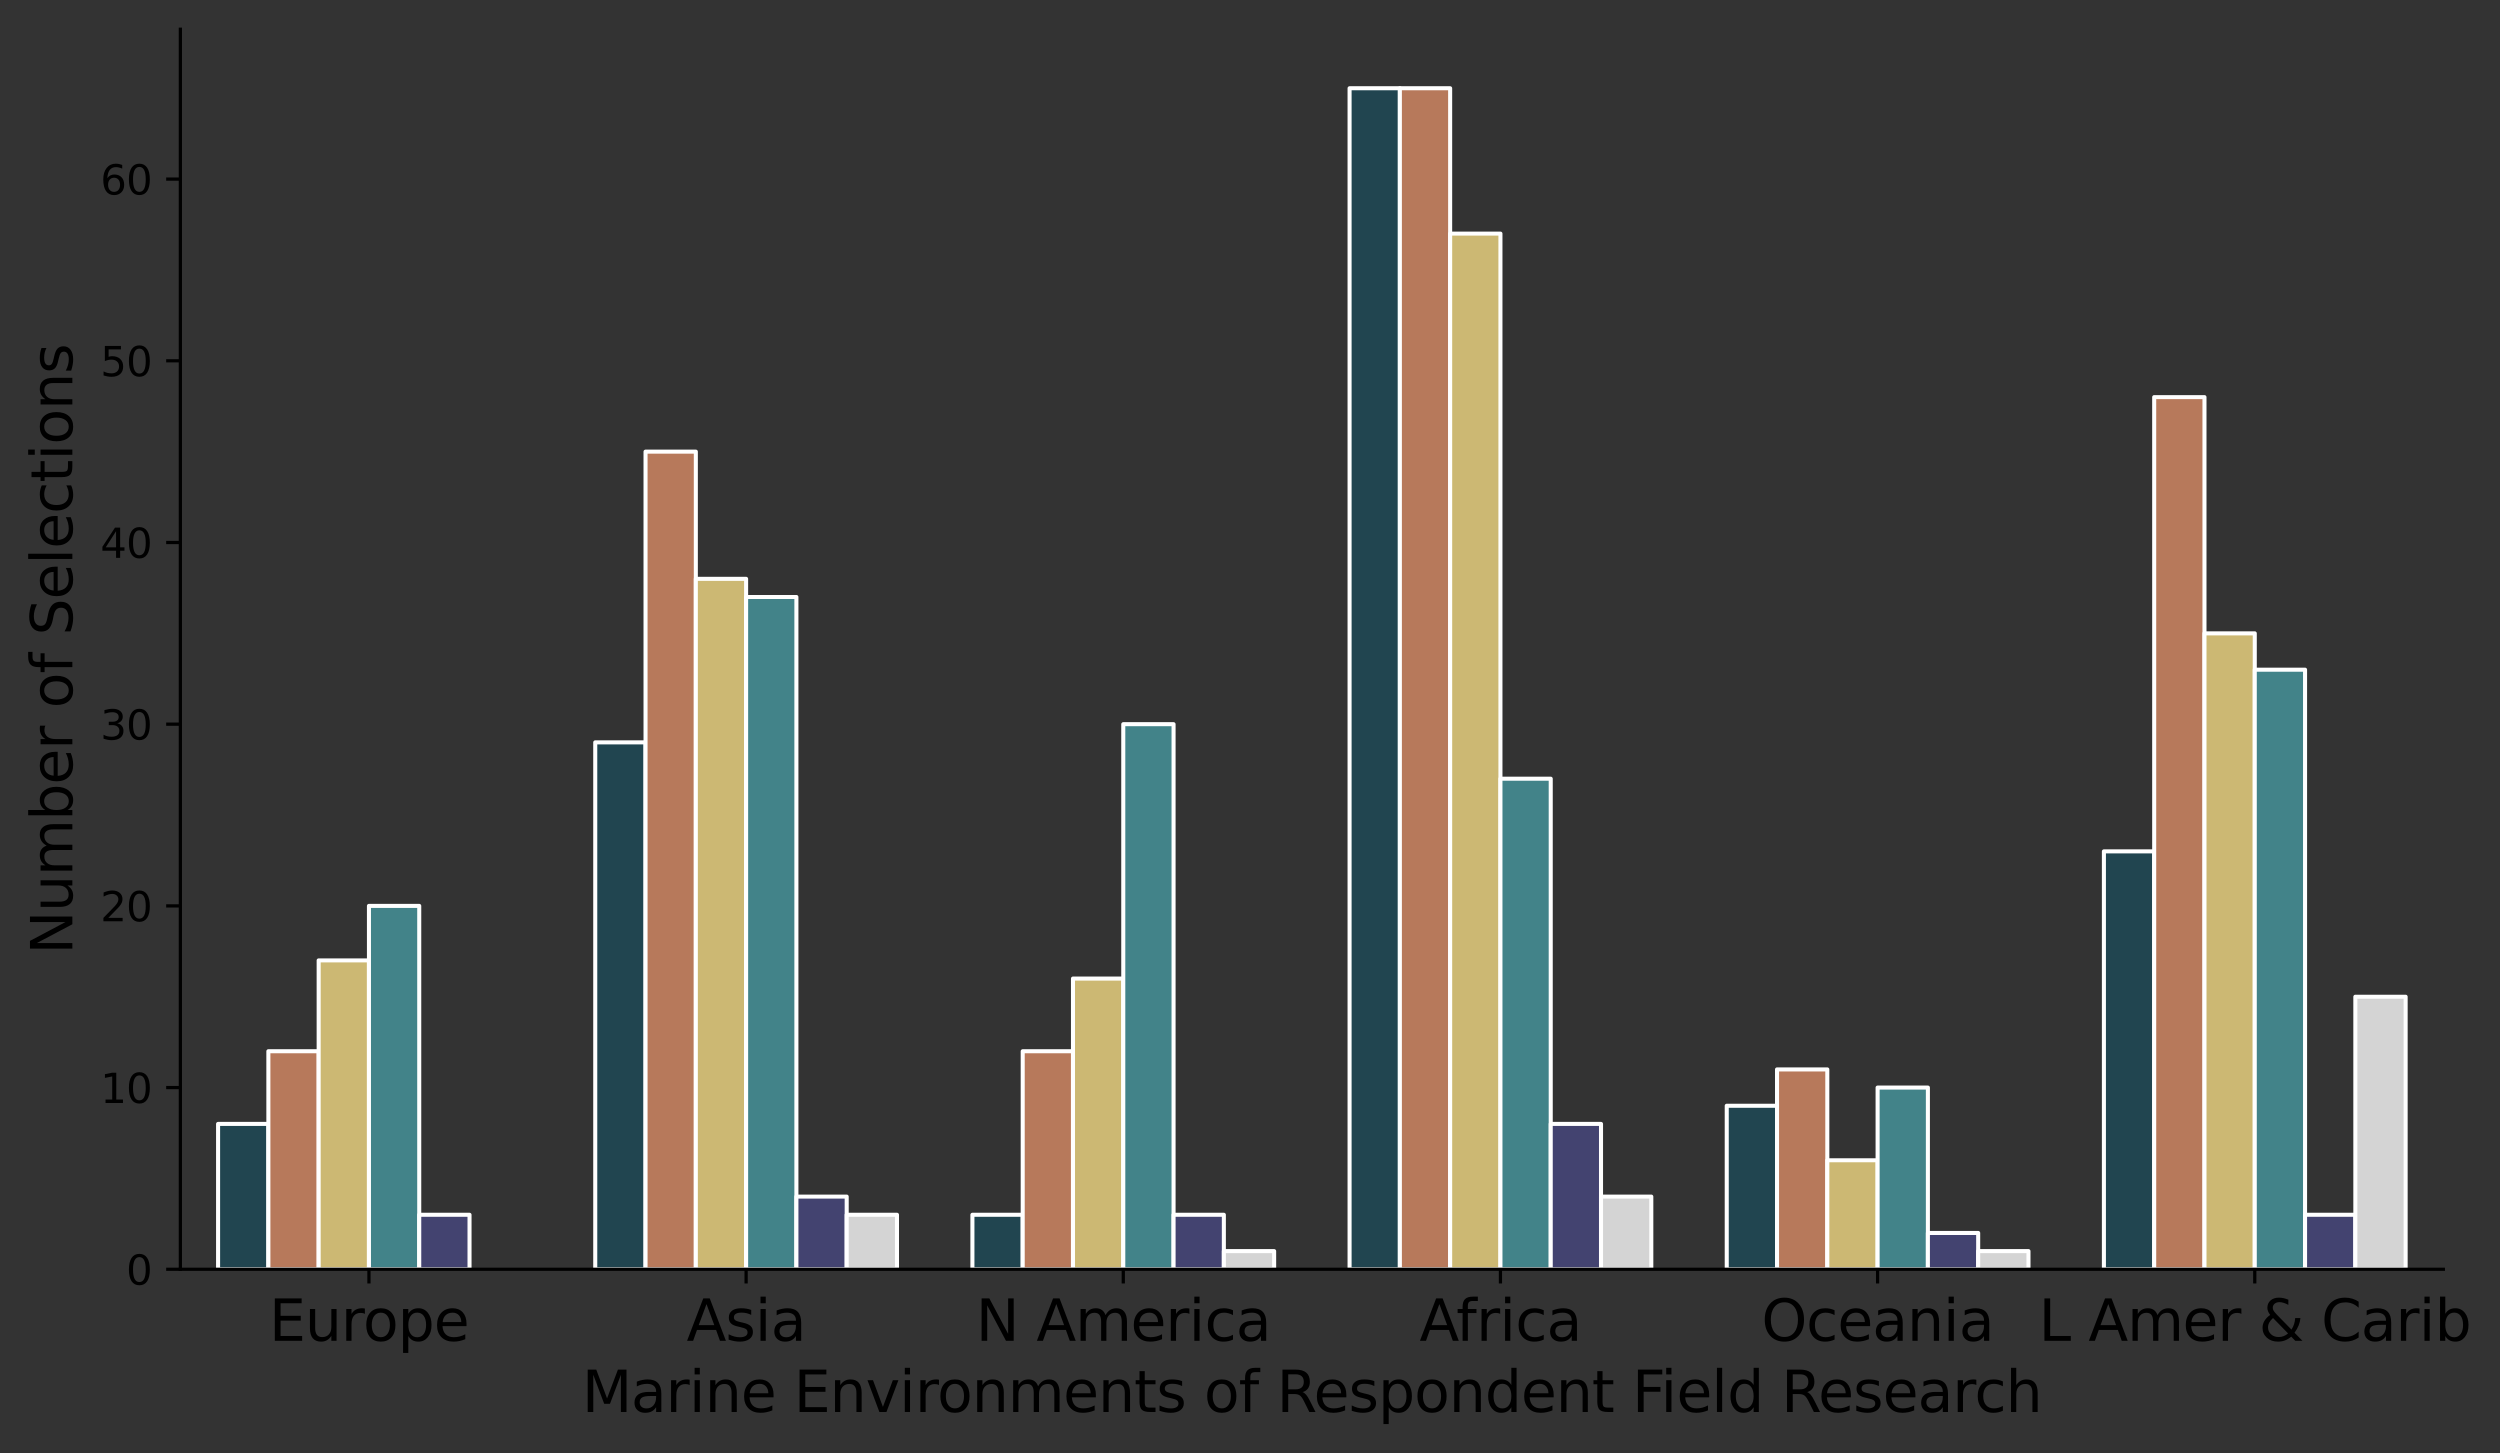 <?xml version="1.0" encoding="utf-8" standalone="no"?>
<!DOCTYPE svg PUBLIC "-//W3C//DTD SVG 1.1//EN"
  "http://www.w3.org/Graphics/SVG/1.1/DTD/svg11.dtd">
<svg xmlns:xlink="http://www.w3.org/1999/xlink" width="616.443pt" height="358.274pt" viewBox="0 0 616.443 358.274" xmlns="http://www.w3.org/2000/svg" version="1.1">
 <rect x="0" y="0" width="616.443" height="358.274" fill="#333333" stroke="none"/>
 <defs>
  <style type="text/css">*{stroke-linejoin: round; stroke-linecap: butt}</style>
 </defs>
 <g id="figure_1">
  <g id="patch_1">
   <path d="M 0 358.274 
L 616.443 358.274 
L 616.443 0 
L 0 0 
L 0 358.274 
z
" style="fill: none"/>
  </g>
  <g id="axes_1">
   <g id="patch_2">
    <path d="M 44.474 312.975 
L 602.474 312.975 
L 602.474 7.2 
L 44.474 7.2 
L 44.474 312.975 
z
" style="fill: none"/>
   </g>
   <g id="patch_3">
    <path d="M 53.774 312.975 
L 66.174 312.975 
L 66.174 277.133 
L 53.774 277.133 
z
" clip-path="url(#p99d6de6276)" style="fill: #214550; stroke: #ffffff; stroke-linejoin: miter"/>
   </g>
   <g id="patch_4">
    <path d="M 146.774 312.975 
L 159.174 312.975 
L 159.174 183.049 
L 146.774 183.049 
z
" clip-path="url(#p99d6de6276)" style="fill: #214550; stroke: #ffffff; stroke-linejoin: miter"/>
   </g>
   <g id="patch_5">
    <path d="M 239.774 312.975 
L 252.174 312.975 
L 252.174 299.534 
L 239.774 299.534 
z
" clip-path="url(#p99d6de6276)" style="fill: #214550; stroke: #ffffff; stroke-linejoin: miter"/>
   </g>
   <g id="patch_6">
    <path d="M 332.774 312.975 
L 345.174 312.975 
L 345.174 21.761 
L 332.774 21.761 
z
" clip-path="url(#p99d6de6276)" style="fill: #214550; stroke: #ffffff; stroke-linejoin: miter"/>
   </g>
   <g id="patch_7">
    <path d="M 425.774 312.975 
L 438.174 312.975 
L 438.174 272.653 
L 425.774 272.653 
z
" clip-path="url(#p99d6de6276)" style="fill: #214550; stroke: #ffffff; stroke-linejoin: miter"/>
   </g>
   <g id="patch_8">
    <path d="M 518.774 312.975 
L 531.174 312.975 
L 531.174 209.93 
L 518.774 209.93 
z
" clip-path="url(#p99d6de6276)" style="fill: #214550; stroke: #ffffff; stroke-linejoin: miter"/>
   </g>
   <g id="patch_9">
    <path d="M 66.174 312.975 
L 78.574 312.975 
L 78.574 259.212 
L 66.174 259.212 
z
" clip-path="url(#p99d6de6276)" style="fill: #b7795b; stroke: #ffffff; stroke-linejoin: miter"/>
   </g>
   <g id="patch_10">
    <path d="M 159.174 312.975 
L 171.574 312.975 
L 171.574 111.365 
L 159.174 111.365 
z
" clip-path="url(#p99d6de6276)" style="fill: #b7795b; stroke: #ffffff; stroke-linejoin: miter"/>
   </g>
   <g id="patch_11">
    <path d="M 252.174 312.975 
L 264.574 312.975 
L 264.574 259.212 
L 252.174 259.212 
z
" clip-path="url(#p99d6de6276)" style="fill: #b7795b; stroke: #ffffff; stroke-linejoin: miter"/>
   </g>
   <g id="patch_12">
    <path d="M 345.174 312.975 
L 357.574 312.975 
L 357.574 21.761 
L 345.174 21.761 
z
" clip-path="url(#p99d6de6276)" style="fill: #b7795b; stroke: #ffffff; stroke-linejoin: miter"/>
   </g>
   <g id="patch_13">
    <path d="M 438.174 312.975 
L 450.574 312.975 
L 450.574 263.693 
L 438.174 263.693 
z
" clip-path="url(#p99d6de6276)" style="fill: #b7795b; stroke: #ffffff; stroke-linejoin: miter"/>
   </g>
   <g id="patch_14">
    <path d="M 531.174 312.975 
L 543.574 312.975 
L 543.574 97.924 
L 531.174 97.924 
z
" clip-path="url(#p99d6de6276)" style="fill: #b7795b; stroke: #ffffff; stroke-linejoin: miter"/>
   </g>
   <g id="patch_15">
    <path d="M 78.574 312.975 
L 90.974 312.975 
L 90.974 236.811 
L 78.574 236.811 
z
" clip-path="url(#p99d6de6276)" style="fill: #ccb873; stroke: #ffffff; stroke-linejoin: miter"/>
   </g>
   <g id="patch_16">
    <path d="M 171.574 312.975 
L 183.974 312.975 
L 183.974 142.727 
L 171.574 142.727 
z
" clip-path="url(#p99d6de6276)" style="fill: #ccb873; stroke: #ffffff; stroke-linejoin: miter"/>
   </g>
   <g id="patch_17">
    <path d="M 264.574 312.975 
L 276.974 312.975 
L 276.974 241.291 
L 264.574 241.291 
z
" clip-path="url(#p99d6de6276)" style="fill: #ccb873; stroke: #ffffff; stroke-linejoin: miter"/>
   </g>
   <g id="patch_18">
    <path d="M 357.574 312.975 
L 369.974 312.975 
L 369.974 57.602 
L 357.574 57.602 
z
" clip-path="url(#p99d6de6276)" style="fill: #ccb873; stroke: #ffffff; stroke-linejoin: miter"/>
   </g>
   <g id="patch_19">
    <path d="M 450.574 312.975 
L 462.974 312.975 
L 462.974 286.094 
L 450.574 286.094 
z
" clip-path="url(#p99d6de6276)" style="fill: #ccb873; stroke: #ffffff; stroke-linejoin: miter"/>
   </g>
   <g id="patch_20">
    <path d="M 543.574 312.975 
L 555.974 312.975 
L 555.974 156.167 
L 543.574 156.167 
z
" clip-path="url(#p99d6de6276)" style="fill: #ccb873; stroke: #ffffff; stroke-linejoin: miter"/>
   </g>
   <g id="patch_21">
    <path d="M 90.974 312.975 
L 103.374 312.975 
L 103.374 223.371 
L 90.974 223.371 
z
" clip-path="url(#p99d6de6276)" style="fill: #428389; stroke: #ffffff; stroke-linejoin: miter"/>
   </g>
   <g id="patch_22">
    <path d="M 183.974 312.975 
L 196.374 312.975 
L 196.374 147.207 
L 183.974 147.207 
z
" clip-path="url(#p99d6de6276)" style="fill: #428389; stroke: #ffffff; stroke-linejoin: miter"/>
   </g>
   <g id="patch_23">
    <path d="M 276.974 312.975 
L 289.374 312.975 
L 289.374 178.568 
L 276.974 178.568 
z
" clip-path="url(#p99d6de6276)" style="fill: #428389; stroke: #ffffff; stroke-linejoin: miter"/>
   </g>
   <g id="patch_24">
    <path d="M 369.974 312.975 
L 382.374 312.975 
L 382.374 192.009 
L 369.974 192.009 
z
" clip-path="url(#p99d6de6276)" style="fill: #428389; stroke: #ffffff; stroke-linejoin: miter"/>
   </g>
   <g id="patch_25">
    <path d="M 462.974 312.975 
L 475.374 312.975 
L 475.374 268.173 
L 462.974 268.173 
z
" clip-path="url(#p99d6de6276)" style="fill: #428389; stroke: #ffffff; stroke-linejoin: miter"/>
   </g>
   <g id="patch_26">
    <path d="M 555.974 312.975 
L 568.374 312.975 
L 568.374 165.128 
L 555.974 165.128 
z
" clip-path="url(#p99d6de6276)" style="fill: #428389; stroke: #ffffff; stroke-linejoin: miter"/>
   </g>
   <g id="patch_27">
    <path d="M 103.374 312.975 
L 115.774 312.975 
L 115.774 299.534 
L 103.374 299.534 
z
" clip-path="url(#p99d6de6276)" style="fill: #434370; stroke: #ffffff; stroke-linejoin: miter"/>
   </g>
   <g id="patch_28">
    <path d="M 196.374 312.975 
L 208.774 312.975 
L 208.774 295.054 
L 196.374 295.054 
z
" clip-path="url(#p99d6de6276)" style="fill: #434370; stroke: #ffffff; stroke-linejoin: miter"/>
   </g>
   <g id="patch_29">
    <path d="M 289.374 312.975 
L 301.774 312.975 
L 301.774 299.534 
L 289.374 299.534 
z
" clip-path="url(#p99d6de6276)" style="fill: #434370; stroke: #ffffff; stroke-linejoin: miter"/>
   </g>
   <g id="patch_30">
    <path d="M 382.374 312.975 
L 394.774 312.975 
L 394.774 277.133 
L 382.374 277.133 
z
" clip-path="url(#p99d6de6276)" style="fill: #434370; stroke: #ffffff; stroke-linejoin: miter"/>
   </g>
   <g id="patch_31">
    <path d="M 475.374 312.975 
L 487.774 312.975 
L 487.774 304.015 
L 475.374 304.015 
z
" clip-path="url(#p99d6de6276)" style="fill: #434370; stroke: #ffffff; stroke-linejoin: miter"/>
   </g>
   <g id="patch_32">
    <path d="M 568.374 312.975 
L 580.774 312.975 
L 580.774 299.534 
L 568.374 299.534 
z
" clip-path="url(#p99d6de6276)" style="fill: #434370; stroke: #ffffff; stroke-linejoin: miter"/>
   </g>
   <g id="patch_33">
    <path d="M 0 0 
z
" clip-path="url(#p99d6de6276)" style="fill: #d4d4d4; stroke: #ffffff; stroke-linejoin: miter"/>
   </g>
   <g id="patch_34">
    <path d="M 208.774 312.975 
L 221.174 312.975 
L 221.174 299.534 
L 208.774 299.534 
z
" clip-path="url(#p99d6de6276)" style="fill: #d4d4d4; stroke: #ffffff; stroke-linejoin: miter"/>
   </g>
   <g id="patch_35">
    <path d="M 301.774 312.975 
L 314.174 312.975 
L 314.174 308.495 
L 301.774 308.495 
z
" clip-path="url(#p99d6de6276)" style="fill: #d4d4d4; stroke: #ffffff; stroke-linejoin: miter"/>
   </g>
   <g id="patch_36">
    <path d="M 394.774 312.975 
L 407.174 312.975 
L 407.174 295.054 
L 394.774 295.054 
z
" clip-path="url(#p99d6de6276)" style="fill: #d4d4d4; stroke: #ffffff; stroke-linejoin: miter"/>
   </g>
   <g id="patch_37">
    <path d="M 487.774 312.975 
L 500.174 312.975 
L 500.174 308.495 
L 487.774 308.495 
z
" clip-path="url(#p99d6de6276)" style="fill: #d4d4d4; stroke: #ffffff; stroke-linejoin: miter"/>
   </g>
   <g id="patch_38">
    <path d="M 580.774 312.975 
L 593.174 312.975 
L 593.174 245.772 
L 580.774 245.772 
z
" clip-path="url(#p99d6de6276)" style="fill: #d4d4d4; stroke: #ffffff; stroke-linejoin: miter"/>
   </g>
   <g id="matplotlib.axis_1">
    <g id="xtick_1">
     <g id="line2d_1">
      <defs>
       <path id="mc566f73e5f" d="M 0 0 
L 0 3.5 
" style="stroke: #000000; stroke-width: 0.8"/>
      </defs>
      <g>
       <use xlink:href="#mc566f73e5f" x="90.974" y="312.975" style="stroke: #000000; stroke-width: 0.8"/>
      </g>
     </g>
     <g id="text_1">
      <!-- Europe -->
      <g transform="translate(66.361 330.613)scale(0.14 -0.14)">
       <defs>
        <path id="DejaVuSans-45" d="M 628 4666 
L 3578 4666 
L 3578 4134 
L 1259 4134 
L 1259 2753 
L 3481 2753 
L 3481 2222 
L 1259 2222 
L 1259 531 
L 3634 531 
L 3634 0 
L 628 0 
L 628 4666 
z
" transform="scale(0.016)"/>
        <path id="DejaVuSans-75" d="M 544 1381 
L 544 3500 
L 1119 3500 
L 1119 1403 
Q 1119 906 1312 657 
Q 1506 409 1894 409 
Q 2359 409 2629 706 
Q 2900 1003 2900 1516 
L 2900 3500 
L 3475 3500 
L 3475 0 
L 2900 0 
L 2900 538 
Q 2691 219 2414 64 
Q 2138 -91 1772 -91 
Q 1169 -91 856 284 
Q 544 659 544 1381 
z
M 1991 3584 
L 1991 3584 
z
" transform="scale(0.016)"/>
        <path id="DejaVuSans-72" d="M 2631 2963 
Q 2534 3019 2420 3045 
Q 2306 3072 2169 3072 
Q 1681 3072 1420 2755 
Q 1159 2438 1159 1844 
L 1159 0 
L 581 0 
L 581 3500 
L 1159 3500 
L 1159 2956 
Q 1341 3275 1631 3429 
Q 1922 3584 2338 3584 
Q 2397 3584 2469 3576 
Q 2541 3569 2628 3553 
L 2631 2963 
z
" transform="scale(0.016)"/>
        <path id="DejaVuSans-6f" d="M 1959 3097 
Q 1497 3097 1228 2736 
Q 959 2375 959 1747 
Q 959 1119 1226 758 
Q 1494 397 1959 397 
Q 2419 397 2687 759 
Q 2956 1122 2956 1747 
Q 2956 2369 2687 2733 
Q 2419 3097 1959 3097 
z
M 1959 3584 
Q 2709 3584 3137 3096 
Q 3566 2609 3566 1747 
Q 3566 888 3137 398 
Q 2709 -91 1959 -91 
Q 1206 -91 779 398 
Q 353 888 353 1747 
Q 353 2609 779 3096 
Q 1206 3584 1959 3584 
z
" transform="scale(0.016)"/>
        <path id="DejaVuSans-70" d="M 1159 525 
L 1159 -1331 
L 581 -1331 
L 581 3500 
L 1159 3500 
L 1159 2969 
Q 1341 3281 1617 3432 
Q 1894 3584 2278 3584 
Q 2916 3584 3314 3078 
Q 3713 2572 3713 1747 
Q 3713 922 3314 415 
Q 2916 -91 2278 -91 
Q 1894 -91 1617 61 
Q 1341 213 1159 525 
z
M 3116 1747 
Q 3116 2381 2855 2742 
Q 2594 3103 2138 3103 
Q 1681 3103 1420 2742 
Q 1159 2381 1159 1747 
Q 1159 1113 1420 752 
Q 1681 391 2138 391 
Q 2594 391 2855 752 
Q 3116 1113 3116 1747 
z
" transform="scale(0.016)"/>
        <path id="DejaVuSans-65" d="M 3597 1894 
L 3597 1613 
L 953 1613 
Q 991 1019 1311 708 
Q 1631 397 2203 397 
Q 2534 397 2845 478 
Q 3156 559 3463 722 
L 3463 178 
Q 3153 47 2828 -22 
Q 2503 -91 2169 -91 
Q 1331 -91 842 396 
Q 353 884 353 1716 
Q 353 2575 817 3079 
Q 1281 3584 2069 3584 
Q 2775 3584 3186 3129 
Q 3597 2675 3597 1894 
z
M 3022 2063 
Q 3016 2534 2758 2815 
Q 2500 3097 2075 3097 
Q 1594 3097 1305 2825 
Q 1016 2553 972 2059 
L 3022 2063 
z
" transform="scale(0.016)"/>
       </defs>
       <use xlink:href="#DejaVuSans-45"/>
       <use xlink:href="#DejaVuSans-75" x="63.184"/>
       <use xlink:href="#DejaVuSans-72" x="126.562"/>
       <use xlink:href="#DejaVuSans-6f" x="165.426"/>
       <use xlink:href="#DejaVuSans-70" x="226.607"/>
       <use xlink:href="#DejaVuSans-65" x="290.084"/>
      </g>
     </g>
    </g>
    <g id="xtick_2">
     <g id="line2d_2">
      <g>
       <use xlink:href="#mc566f73e5f" x="183.974" y="312.975" style="stroke: #000000; stroke-width: 0.8"/>
      </g>
     </g>
     <g id="text_2">
      <!-- Asia -->
      <g transform="translate(169.305 330.613)scale(0.14 -0.14)">
       <defs>
        <path id="DejaVuSans-41" d="M 2188 4044 
L 1331 1722 
L 3047 1722 
L 2188 4044 
z
M 1831 4666 
L 2547 4666 
L 4325 0 
L 3669 0 
L 3244 1197 
L 1141 1197 
L 716 0 
L 50 0 
L 1831 4666 
z
" transform="scale(0.016)"/>
        <path id="DejaVuSans-73" d="M 2834 3397 
L 2834 2853 
Q 2591 2978 2328 3040 
Q 2066 3103 1784 3103 
Q 1356 3103 1142 2972 
Q 928 2841 928 2578 
Q 928 2378 1081 2264 
Q 1234 2150 1697 2047 
L 1894 2003 
Q 2506 1872 2764 1633 
Q 3022 1394 3022 966 
Q 3022 478 2636 193 
Q 2250 -91 1575 -91 
Q 1294 -91 989 -36 
Q 684 19 347 128 
L 347 722 
Q 666 556 975 473 
Q 1284 391 1588 391 
Q 1994 391 2212 530 
Q 2431 669 2431 922 
Q 2431 1156 2273 1281 
Q 2116 1406 1581 1522 
L 1381 1569 
Q 847 1681 609 1914 
Q 372 2147 372 2553 
Q 372 3047 722 3315 
Q 1072 3584 1716 3584 
Q 2034 3584 2315 3537 
Q 2597 3491 2834 3397 
z
" transform="scale(0.016)"/>
        <path id="DejaVuSans-69" d="M 603 3500 
L 1178 3500 
L 1178 0 
L 603 0 
L 603 3500 
z
M 603 4863 
L 1178 4863 
L 1178 4134 
L 603 4134 
L 603 4863 
z
" transform="scale(0.016)"/>
        <path id="DejaVuSans-61" d="M 2194 1759 
Q 1497 1759 1228 1600 
Q 959 1441 959 1056 
Q 959 750 1161 570 
Q 1363 391 1709 391 
Q 2188 391 2477 730 
Q 2766 1069 2766 1631 
L 2766 1759 
L 2194 1759 
z
M 3341 1997 
L 3341 0 
L 2766 0 
L 2766 531 
Q 2569 213 2275 61 
Q 1981 -91 1556 -91 
Q 1019 -91 701 211 
Q 384 513 384 1019 
Q 384 1609 779 1909 
Q 1175 2209 1959 2209 
L 2766 2209 
L 2766 2266 
Q 2766 2663 2505 2880 
Q 2244 3097 1772 3097 
Q 1472 3097 1187 3025 
Q 903 2953 641 2809 
L 641 3341 
Q 956 3463 1253 3523 
Q 1550 3584 1831 3584 
Q 2591 3584 2966 3190 
Q 3341 2797 3341 1997 
z
" transform="scale(0.016)"/>
       </defs>
       <use xlink:href="#DejaVuSans-41"/>
       <use xlink:href="#DejaVuSans-73" x="68.408"/>
       <use xlink:href="#DejaVuSans-69" x="120.508"/>
       <use xlink:href="#DejaVuSans-61" x="148.291"/>
      </g>
     </g>
    </g>
    <g id="xtick_3">
     <g id="line2d_3">
      <g>
       <use xlink:href="#mc566f73e5f" x="276.974" y="312.975" style="stroke: #000000; stroke-width: 0.8"/>
      </g>
     </g>
     <g id="text_3">
      <!-- N America -->
      <g transform="translate(240.638 330.613)scale(0.14 -0.14)">
       <defs>
        <path id="DejaVuSans-4e" d="M 628 4666 
L 1478 4666 
L 3547 763 
L 3547 4666 
L 4159 4666 
L 4159 0 
L 3309 0 
L 1241 3903 
L 1241 0 
L 628 0 
L 628 4666 
z
" transform="scale(0.016)"/>
        <path id="DejaVuSans-20" transform="scale(0.016)"/>
        <path id="DejaVuSans-6d" d="M 3328 2828 
Q 3544 3216 3844 3400 
Q 4144 3584 4550 3584 
Q 5097 3584 5394 3201 
Q 5691 2819 5691 2113 
L 5691 0 
L 5113 0 
L 5113 2094 
Q 5113 2597 4934 2840 
Q 4756 3084 4391 3084 
Q 3944 3084 3684 2787 
Q 3425 2491 3425 1978 
L 3425 0 
L 2847 0 
L 2847 2094 
Q 2847 2600 2669 2842 
Q 2491 3084 2119 3084 
Q 1678 3084 1418 2786 
Q 1159 2488 1159 1978 
L 1159 0 
L 581 0 
L 581 3500 
L 1159 3500 
L 1159 2956 
Q 1356 3278 1631 3431 
Q 1906 3584 2284 3584 
Q 2666 3584 2933 3390 
Q 3200 3197 3328 2828 
z
" transform="scale(0.016)"/>
        <path id="DejaVuSans-63" d="M 3122 3366 
L 3122 2828 
Q 2878 2963 2633 3030 
Q 2388 3097 2138 3097 
Q 1578 3097 1268 2742 
Q 959 2388 959 1747 
Q 959 1106 1268 751 
Q 1578 397 2138 397 
Q 2388 397 2633 464 
Q 2878 531 3122 666 
L 3122 134 
Q 2881 22 2623 -34 
Q 2366 -91 2075 -91 
Q 1284 -91 818 406 
Q 353 903 353 1747 
Q 353 2603 823 3093 
Q 1294 3584 2113 3584 
Q 2378 3584 2631 3529 
Q 2884 3475 3122 3366 
z
" transform="scale(0.016)"/>
       </defs>
       <use xlink:href="#DejaVuSans-4e"/>
       <use xlink:href="#DejaVuSans-20" x="74.805"/>
       <use xlink:href="#DejaVuSans-41" x="106.592"/>
       <use xlink:href="#DejaVuSans-6d" x="175"/>
       <use xlink:href="#DejaVuSans-65" x="272.412"/>
       <use xlink:href="#DejaVuSans-72" x="333.936"/>
       <use xlink:href="#DejaVuSans-69" x="375.049"/>
       <use xlink:href="#DejaVuSans-63" x="402.832"/>
       <use xlink:href="#DejaVuSans-61" x="457.812"/>
      </g>
     </g>
    </g>
    <g id="xtick_4">
     <g id="line2d_4">
      <g>
       <use xlink:href="#mc566f73e5f" x="369.974" y="312.975" style="stroke: #000000; stroke-width: 0.8"/>
      </g>
     </g>
     <g id="text_4">
      <!-- Africa -->
      <g transform="translate(350.015 330.613)scale(0.14 -0.14)">
       <defs>
        <path id="DejaVuSans-66" d="M 2375 4863 
L 2375 4384 
L 1825 4384 
Q 1516 4384 1395 4259 
Q 1275 4134 1275 3809 
L 1275 3500 
L 2222 3500 
L 2222 3053 
L 1275 3053 
L 1275 0 
L 697 0 
L 697 3053 
L 147 3053 
L 147 3500 
L 697 3500 
L 697 3744 
Q 697 4328 969 4595 
Q 1241 4863 1831 4863 
L 2375 4863 
z
" transform="scale(0.016)"/>
       </defs>
       <use xlink:href="#DejaVuSans-41"/>
       <use xlink:href="#DejaVuSans-66" x="64.783"/>
       <use xlink:href="#DejaVuSans-72" x="99.988"/>
       <use xlink:href="#DejaVuSans-69" x="141.102"/>
       <use xlink:href="#DejaVuSans-63" x="168.885"/>
       <use xlink:href="#DejaVuSans-61" x="223.865"/>
      </g>
     </g>
    </g>
    <g id="xtick_5">
     <g id="line2d_5">
      <g>
       <use xlink:href="#mc566f73e5f" x="462.974" y="312.975" style="stroke: #000000; stroke-width: 0.8"/>
      </g>
     </g>
     <g id="text_5">
      <!-- Oceania -->
      <g transform="translate(434.348 330.613)scale(0.14 -0.14)">
       <defs>
        <path id="DejaVuSans-4f" d="M 2522 4238 
Q 1834 4238 1429 3725 
Q 1025 3213 1025 2328 
Q 1025 1447 1429 934 
Q 1834 422 2522 422 
Q 3209 422 3611 934 
Q 4013 1447 4013 2328 
Q 4013 3213 3611 3725 
Q 3209 4238 2522 4238 
z
M 2522 4750 
Q 3503 4750 4090 4092 
Q 4678 3434 4678 2328 
Q 4678 1225 4090 567 
Q 3503 -91 2522 -91 
Q 1538 -91 948 565 
Q 359 1222 359 2328 
Q 359 3434 948 4092 
Q 1538 4750 2522 4750 
z
" transform="scale(0.016)"/>
        <path id="DejaVuSans-6e" d="M 3513 2113 
L 3513 0 
L 2938 0 
L 2938 2094 
Q 2938 2591 2744 2837 
Q 2550 3084 2163 3084 
Q 1697 3084 1428 2787 
Q 1159 2491 1159 1978 
L 1159 0 
L 581 0 
L 581 3500 
L 1159 3500 
L 1159 2956 
Q 1366 3272 1645 3428 
Q 1925 3584 2291 3584 
Q 2894 3584 3203 3211 
Q 3513 2838 3513 2113 
z
" transform="scale(0.016)"/>
       </defs>
       <use xlink:href="#DejaVuSans-4f"/>
       <use xlink:href="#DejaVuSans-63" x="78.711"/>
       <use xlink:href="#DejaVuSans-65" x="133.691"/>
       <use xlink:href="#DejaVuSans-61" x="195.215"/>
       <use xlink:href="#DejaVuSans-6e" x="256.494"/>
       <use xlink:href="#DejaVuSans-69" x="319.873"/>
       <use xlink:href="#DejaVuSans-61" x="347.656"/>
      </g>
     </g>
    </g>
    <g id="xtick_6">
     <g id="line2d_6">
      <g>
       <use xlink:href="#mc566f73e5f" x="555.974" y="312.975" style="stroke: #000000; stroke-width: 0.8"/>
      </g>
     </g>
     <g id="text_6">
      <!-- L Amer &amp; Carib -->
      <g transform="translate(502.705 330.613)scale(0.14 -0.14)">
       <defs>
        <path id="DejaVuSans-4c" d="M 628 4666 
L 1259 4666 
L 1259 531 
L 3531 531 
L 3531 0 
L 628 0 
L 628 4666 
z
" transform="scale(0.016)"/>
        <path id="DejaVuSans-26" d="M 1556 2509 
Q 1272 2256 1139 2004 
Q 1006 1753 1006 1478 
Q 1006 1022 1337 719 
Q 1669 416 2169 416 
Q 2466 416 2725 514 
Q 2984 613 3213 813 
L 1556 2509 
z
M 1997 2859 
L 3584 1234 
Q 3769 1513 3872 1830 
Q 3975 2147 3994 2503 
L 4575 2503 
Q 4538 2091 4375 1687 
Q 4213 1284 3922 891 
L 4794 0 
L 4006 0 
L 3559 459 
Q 3234 181 2878 45 
Q 2522 -91 2113 -91 
Q 1359 -91 881 339 
Q 403 769 403 1441 
Q 403 1841 612 2192 
Q 822 2544 1241 2853 
Q 1091 3050 1012 3245 
Q 934 3441 934 3628 
Q 934 4134 1281 4442 
Q 1628 4750 2203 4750 
Q 2463 4750 2720 4694 
Q 2978 4638 3244 4525 
L 3244 3956 
Q 2972 4103 2725 4179 
Q 2478 4256 2266 4256 
Q 1938 4256 1733 4082 
Q 1528 3909 1528 3634 
Q 1528 3475 1620 3314 
Q 1713 3153 1997 2859 
z
" transform="scale(0.016)"/>
        <path id="DejaVuSans-43" d="M 4122 4306 
L 4122 3641 
Q 3803 3938 3442 4084 
Q 3081 4231 2675 4231 
Q 1875 4231 1450 3742 
Q 1025 3253 1025 2328 
Q 1025 1406 1450 917 
Q 1875 428 2675 428 
Q 3081 428 3442 575 
Q 3803 722 4122 1019 
L 4122 359 
Q 3791 134 3420 21 
Q 3050 -91 2638 -91 
Q 1578 -91 968 557 
Q 359 1206 359 2328 
Q 359 3453 968 4101 
Q 1578 4750 2638 4750 
Q 3056 4750 3426 4639 
Q 3797 4528 4122 4306 
z
" transform="scale(0.016)"/>
        <path id="DejaVuSans-62" d="M 3116 1747 
Q 3116 2381 2855 2742 
Q 2594 3103 2138 3103 
Q 1681 3103 1420 2742 
Q 1159 2381 1159 1747 
Q 1159 1113 1420 752 
Q 1681 391 2138 391 
Q 2594 391 2855 752 
Q 3116 1113 3116 1747 
z
M 1159 2969 
Q 1341 3281 1617 3432 
Q 1894 3584 2278 3584 
Q 2916 3584 3314 3078 
Q 3713 2572 3713 1747 
Q 3713 922 3314 415 
Q 2916 -91 2278 -91 
Q 1894 -91 1617 61 
Q 1341 213 1159 525 
L 1159 0 
L 581 0 
L 581 4863 
L 1159 4863 
L 1159 2969 
z
" transform="scale(0.016)"/>
       </defs>
       <use xlink:href="#DejaVuSans-4c"/>
       <use xlink:href="#DejaVuSans-20" x="55.713"/>
       <use xlink:href="#DejaVuSans-41" x="87.5"/>
       <use xlink:href="#DejaVuSans-6d" x="155.908"/>
       <use xlink:href="#DejaVuSans-65" x="253.32"/>
       <use xlink:href="#DejaVuSans-72" x="314.844"/>
       <use xlink:href="#DejaVuSans-20" x="355.957"/>
       <use xlink:href="#DejaVuSans-26" x="387.744"/>
       <use xlink:href="#DejaVuSans-20" x="465.723"/>
       <use xlink:href="#DejaVuSans-43" x="497.51"/>
       <use xlink:href="#DejaVuSans-61" x="567.334"/>
       <use xlink:href="#DejaVuSans-72" x="628.613"/>
       <use xlink:href="#DejaVuSans-69" x="669.727"/>
       <use xlink:href="#DejaVuSans-62" x="697.51"/>
      </g>
     </g>
    </g>
    <g id="text_7">
     <!-- Marine Environments of Respondent Field Research -->
     <g transform="translate(143.508 348.162)scale(0.14 -0.14)">
      <defs>
       <path id="DejaVuSans-4d" d="M 628 4666 
L 1569 4666 
L 2759 1491 
L 3956 4666 
L 4897 4666 
L 4897 0 
L 4281 0 
L 4281 4097 
L 3078 897 
L 2444 897 
L 1241 4097 
L 1241 0 
L 628 0 
L 628 4666 
z
" transform="scale(0.016)"/>
       <path id="DejaVuSans-76" d="M 191 3500 
L 800 3500 
L 1894 563 
L 2988 3500 
L 3597 3500 
L 2284 0 
L 1503 0 
L 191 3500 
z
" transform="scale(0.016)"/>
       <path id="DejaVuSans-74" d="M 1172 4494 
L 1172 3500 
L 2356 3500 
L 2356 3053 
L 1172 3053 
L 1172 1153 
Q 1172 725 1289 603 
Q 1406 481 1766 481 
L 2356 481 
L 2356 0 
L 1766 0 
Q 1100 0 847 248 
Q 594 497 594 1153 
L 594 3053 
L 172 3053 
L 172 3500 
L 594 3500 
L 594 4494 
L 1172 4494 
z
" transform="scale(0.016)"/>
       <path id="DejaVuSans-52" d="M 2841 2188 
Q 3044 2119 3236 1894 
Q 3428 1669 3622 1275 
L 4263 0 
L 3584 0 
L 2988 1197 
Q 2756 1666 2539 1819 
Q 2322 1972 1947 1972 
L 1259 1972 
L 1259 0 
L 628 0 
L 628 4666 
L 2053 4666 
Q 2853 4666 3247 4331 
Q 3641 3997 3641 3322 
Q 3641 2881 3436 2590 
Q 3231 2300 2841 2188 
z
M 1259 4147 
L 1259 2491 
L 2053 2491 
Q 2509 2491 2742 2702 
Q 2975 2913 2975 3322 
Q 2975 3731 2742 3939 
Q 2509 4147 2053 4147 
L 1259 4147 
z
" transform="scale(0.016)"/>
       <path id="DejaVuSans-64" d="M 2906 2969 
L 2906 4863 
L 3481 4863 
L 3481 0 
L 2906 0 
L 2906 525 
Q 2725 213 2448 61 
Q 2172 -91 1784 -91 
Q 1150 -91 751 415 
Q 353 922 353 1747 
Q 353 2572 751 3078 
Q 1150 3584 1784 3584 
Q 2172 3584 2448 3432 
Q 2725 3281 2906 2969 
z
M 947 1747 
Q 947 1113 1208 752 
Q 1469 391 1925 391 
Q 2381 391 2643 752 
Q 2906 1113 2906 1747 
Q 2906 2381 2643 2742 
Q 2381 3103 1925 3103 
Q 1469 3103 1208 2742 
Q 947 2381 947 1747 
z
" transform="scale(0.016)"/>
       <path id="DejaVuSans-46" d="M 628 4666 
L 3309 4666 
L 3309 4134 
L 1259 4134 
L 1259 2759 
L 3109 2759 
L 3109 2228 
L 1259 2228 
L 1259 0 
L 628 0 
L 628 4666 
z
" transform="scale(0.016)"/>
       <path id="DejaVuSans-6c" d="M 603 4863 
L 1178 4863 
L 1178 0 
L 603 0 
L 603 4863 
z
" transform="scale(0.016)"/>
       <path id="DejaVuSans-68" d="M 3513 2113 
L 3513 0 
L 2938 0 
L 2938 2094 
Q 2938 2591 2744 2837 
Q 2550 3084 2163 3084 
Q 1697 3084 1428 2787 
Q 1159 2491 1159 1978 
L 1159 0 
L 581 0 
L 581 4863 
L 1159 4863 
L 1159 2956 
Q 1366 3272 1645 3428 
Q 1925 3584 2291 3584 
Q 2894 3584 3203 3211 
Q 3513 2838 3513 2113 
z
" transform="scale(0.016)"/>
      </defs>
      <use xlink:href="#DejaVuSans-4d"/>
      <use xlink:href="#DejaVuSans-61" x="86.279"/>
      <use xlink:href="#DejaVuSans-72" x="147.559"/>
      <use xlink:href="#DejaVuSans-69" x="188.672"/>
      <use xlink:href="#DejaVuSans-6e" x="216.455"/>
      <use xlink:href="#DejaVuSans-65" x="279.834"/>
      <use xlink:href="#DejaVuSans-20" x="341.357"/>
      <use xlink:href="#DejaVuSans-45" x="373.145"/>
      <use xlink:href="#DejaVuSans-6e" x="436.328"/>
      <use xlink:href="#DejaVuSans-76" x="499.707"/>
      <use xlink:href="#DejaVuSans-69" x="558.887"/>
      <use xlink:href="#DejaVuSans-72" x="586.67"/>
      <use xlink:href="#DejaVuSans-6f" x="625.533"/>
      <use xlink:href="#DejaVuSans-6e" x="686.715"/>
      <use xlink:href="#DejaVuSans-6d" x="750.094"/>
      <use xlink:href="#DejaVuSans-65" x="847.506"/>
      <use xlink:href="#DejaVuSans-6e" x="909.029"/>
      <use xlink:href="#DejaVuSans-74" x="972.408"/>
      <use xlink:href="#DejaVuSans-73" x="1011.617"/>
      <use xlink:href="#DejaVuSans-20" x="1063.717"/>
      <use xlink:href="#DejaVuSans-6f" x="1095.504"/>
      <use xlink:href="#DejaVuSans-66" x="1156.686"/>
      <use xlink:href="#DejaVuSans-20" x="1191.891"/>
      <use xlink:href="#DejaVuSans-52" x="1223.678"/>
      <use xlink:href="#DejaVuSans-65" x="1288.66"/>
      <use xlink:href="#DejaVuSans-73" x="1350.184"/>
      <use xlink:href="#DejaVuSans-70" x="1402.283"/>
      <use xlink:href="#DejaVuSans-6f" x="1465.76"/>
      <use xlink:href="#DejaVuSans-6e" x="1526.941"/>
      <use xlink:href="#DejaVuSans-64" x="1590.32"/>
      <use xlink:href="#DejaVuSans-65" x="1653.797"/>
      <use xlink:href="#DejaVuSans-6e" x="1715.32"/>
      <use xlink:href="#DejaVuSans-74" x="1778.699"/>
      <use xlink:href="#DejaVuSans-20" x="1817.908"/>
      <use xlink:href="#DejaVuSans-46" x="1849.695"/>
      <use xlink:href="#DejaVuSans-69" x="1899.965"/>
      <use xlink:href="#DejaVuSans-65" x="1927.748"/>
      <use xlink:href="#DejaVuSans-6c" x="1989.271"/>
      <use xlink:href="#DejaVuSans-64" x="2017.055"/>
      <use xlink:href="#DejaVuSans-20" x="2080.531"/>
      <use xlink:href="#DejaVuSans-52" x="2112.318"/>
      <use xlink:href="#DejaVuSans-65" x="2177.301"/>
      <use xlink:href="#DejaVuSans-73" x="2238.824"/>
      <use xlink:href="#DejaVuSans-65" x="2290.924"/>
      <use xlink:href="#DejaVuSans-61" x="2352.447"/>
      <use xlink:href="#DejaVuSans-72" x="2413.727"/>
      <use xlink:href="#DejaVuSans-63" x="2452.59"/>
      <use xlink:href="#DejaVuSans-68" x="2507.57"/>
     </g>
    </g>
   </g>
   <g id="matplotlib.axis_2">
    <g id="ytick_1">
     <g id="line2d_7">
      <defs>
       <path id="mda6b18d791" d="M 0 0 
L -3.5 0 
" style="stroke: #000000; stroke-width: 0.8"/>
      </defs>
      <g>
       <use xlink:href="#mda6b18d791" x="44.474" y="312.975" style="stroke: #000000; stroke-width: 0.8"/>
      </g>
     </g>
     <g id="text_8">
      <!-- 0 -->
      <g transform="translate(31.112 316.774)scale(0.1 -0.1)">
       <defs>
        <path id="DejaVuSans-30" d="M 2034 4250 
Q 1547 4250 1301 3770 
Q 1056 3291 1056 2328 
Q 1056 1369 1301 889 
Q 1547 409 2034 409 
Q 2525 409 2770 889 
Q 3016 1369 3016 2328 
Q 3016 3291 2770 3770 
Q 2525 4250 2034 4250 
z
M 2034 4750 
Q 2819 4750 3233 4129 
Q 3647 3509 3647 2328 
Q 3647 1150 3233 529 
Q 2819 -91 2034 -91 
Q 1250 -91 836 529 
Q 422 1150 422 2328 
Q 422 3509 836 4129 
Q 1250 4750 2034 4750 
z
" transform="scale(0.016)"/>
       </defs>
       <use xlink:href="#DejaVuSans-30"/>
      </g>
     </g>
    </g>
    <g id="ytick_2">
     <g id="line2d_8">
      <g>
       <use xlink:href="#mda6b18d791" x="44.474" y="268.173" style="stroke: #000000; stroke-width: 0.8"/>
      </g>
     </g>
     <g id="text_9">
      <!-- 10 -->
      <g transform="translate(24.749 271.972)scale(0.1 -0.1)">
       <defs>
        <path id="DejaVuSans-31" d="M 794 531 
L 1825 531 
L 1825 4091 
L 703 3866 
L 703 4441 
L 1819 4666 
L 2450 4666 
L 2450 531 
L 3481 531 
L 3481 0 
L 794 0 
L 794 531 
z
" transform="scale(0.016)"/>
       </defs>
       <use xlink:href="#DejaVuSans-31"/>
       <use xlink:href="#DejaVuSans-30" x="63.623"/>
      </g>
     </g>
    </g>
    <g id="ytick_3">
     <g id="line2d_9">
      <g>
       <use xlink:href="#mda6b18d791" x="44.474" y="223.371" style="stroke: #000000; stroke-width: 0.8"/>
      </g>
     </g>
     <g id="text_10">
      <!-- 20 -->
      <g transform="translate(24.749 227.17)scale(0.1 -0.1)">
       <defs>
        <path id="DejaVuSans-32" d="M 1228 531 
L 3431 531 
L 3431 0 
L 469 0 
L 469 531 
Q 828 903 1448 1529 
Q 2069 2156 2228 2338 
Q 2531 2678 2651 2914 
Q 2772 3150 2772 3378 
Q 2772 3750 2511 3984 
Q 2250 4219 1831 4219 
Q 1534 4219 1204 4116 
Q 875 4013 500 3803 
L 500 4441 
Q 881 4594 1212 4672 
Q 1544 4750 1819 4750 
Q 2544 4750 2975 4387 
Q 3406 4025 3406 3419 
Q 3406 3131 3298 2873 
Q 3191 2616 2906 2266 
Q 2828 2175 2409 1742 
Q 1991 1309 1228 531 
z
" transform="scale(0.016)"/>
       </defs>
       <use xlink:href="#DejaVuSans-32"/>
       <use xlink:href="#DejaVuSans-30" x="63.623"/>
      </g>
     </g>
    </g>
    <g id="ytick_4">
     <g id="line2d_10">
      <g>
       <use xlink:href="#mda6b18d791" x="44.474" y="178.568" style="stroke: #000000; stroke-width: 0.8"/>
      </g>
     </g>
     <g id="text_11">
      <!-- 30 -->
      <g transform="translate(24.749 182.368)scale(0.1 -0.1)">
       <defs>
        <path id="DejaVuSans-33" d="M 2597 2516 
Q 3050 2419 3304 2112 
Q 3559 1806 3559 1356 
Q 3559 666 3084 287 
Q 2609 -91 1734 -91 
Q 1441 -91 1130 -33 
Q 819 25 488 141 
L 488 750 
Q 750 597 1062 519 
Q 1375 441 1716 441 
Q 2309 441 2620 675 
Q 2931 909 2931 1356 
Q 2931 1769 2642 2001 
Q 2353 2234 1838 2234 
L 1294 2234 
L 1294 2753 
L 1863 2753 
Q 2328 2753 2575 2939 
Q 2822 3125 2822 3475 
Q 2822 3834 2567 4026 
Q 2313 4219 1838 4219 
Q 1578 4219 1281 4162 
Q 984 4106 628 3988 
L 628 4550 
Q 988 4650 1302 4700 
Q 1616 4750 1894 4750 
Q 2613 4750 3031 4423 
Q 3450 4097 3450 3541 
Q 3450 3153 3228 2886 
Q 3006 2619 2597 2516 
z
" transform="scale(0.016)"/>
       </defs>
       <use xlink:href="#DejaVuSans-33"/>
       <use xlink:href="#DejaVuSans-30" x="63.623"/>
      </g>
     </g>
    </g>
    <g id="ytick_5">
     <g id="line2d_11">
      <g>
       <use xlink:href="#mda6b18d791" x="44.474" y="133.766" style="stroke: #000000; stroke-width: 0.8"/>
      </g>
     </g>
     <g id="text_12">
      <!-- 40 -->
      <g transform="translate(24.749 137.565)scale(0.1 -0.1)">
       <defs>
        <path id="DejaVuSans-34" d="M 2419 4116 
L 825 1625 
L 2419 1625 
L 2419 4116 
z
M 2253 4666 
L 3047 4666 
L 3047 1625 
L 3713 1625 
L 3713 1100 
L 3047 1100 
L 3047 0 
L 2419 0 
L 2419 1100 
L 313 1100 
L 313 1709 
L 2253 4666 
z
" transform="scale(0.016)"/>
       </defs>
       <use xlink:href="#DejaVuSans-34"/>
       <use xlink:href="#DejaVuSans-30" x="63.623"/>
      </g>
     </g>
    </g>
    <g id="ytick_6">
     <g id="line2d_12">
      <g>
       <use xlink:href="#mda6b18d791" x="44.474" y="88.964" style="stroke: #000000; stroke-width: 0.8"/>
      </g>
     </g>
     <g id="text_13">
      <!-- 50 -->
      <g transform="translate(24.749 92.763)scale(0.1 -0.1)">
       <defs>
        <path id="DejaVuSans-35" d="M 691 4666 
L 3169 4666 
L 3169 4134 
L 1269 4134 
L 1269 2991 
Q 1406 3038 1543 3061 
Q 1681 3084 1819 3084 
Q 2600 3084 3056 2656 
Q 3513 2228 3513 1497 
Q 3513 744 3044 326 
Q 2575 -91 1722 -91 
Q 1428 -91 1123 -41 
Q 819 9 494 109 
L 494 744 
Q 775 591 1075 516 
Q 1375 441 1709 441 
Q 2250 441 2565 725 
Q 2881 1009 2881 1497 
Q 2881 1984 2565 2268 
Q 2250 2553 1709 2553 
Q 1456 2553 1204 2497 
Q 953 2441 691 2322 
L 691 4666 
z
" transform="scale(0.016)"/>
       </defs>
       <use xlink:href="#DejaVuSans-35"/>
       <use xlink:href="#DejaVuSans-30" x="63.623"/>
      </g>
     </g>
    </g>
    <g id="ytick_7">
     <g id="line2d_13">
      <g>
       <use xlink:href="#mda6b18d791" x="44.474" y="44.162" style="stroke: #000000; stroke-width: 0.8"/>
      </g>
     </g>
     <g id="text_14">
      <!-- 60 -->
      <g transform="translate(24.749 47.961)scale(0.1 -0.1)">
       <defs>
        <path id="DejaVuSans-36" d="M 2113 2584 
Q 1688 2584 1439 2293 
Q 1191 2003 1191 1497 
Q 1191 994 1439 701 
Q 1688 409 2113 409 
Q 2538 409 2786 701 
Q 3034 994 3034 1497 
Q 3034 2003 2786 2293 
Q 2538 2584 2113 2584 
z
M 3366 4563 
L 3366 3988 
Q 3128 4100 2886 4159 
Q 2644 4219 2406 4219 
Q 1781 4219 1451 3797 
Q 1122 3375 1075 2522 
Q 1259 2794 1537 2939 
Q 1816 3084 2150 3084 
Q 2853 3084 3261 2657 
Q 3669 2231 3669 1497 
Q 3669 778 3244 343 
Q 2819 -91 2113 -91 
Q 1303 -91 875 529 
Q 447 1150 447 2328 
Q 447 3434 972 4092 
Q 1497 4750 2381 4750 
Q 2619 4750 2861 4703 
Q 3103 4656 3366 4563 
z
" transform="scale(0.016)"/>
       </defs>
       <use xlink:href="#DejaVuSans-36"/>
       <use xlink:href="#DejaVuSans-30" x="63.623"/>
      </g>
     </g>
    </g>
    <g id="text_15">
     <!-- Number of Selections -->
     <g transform="translate(17.838 235.311)rotate(-90)scale(0.14 -0.14)">
      <defs>
       <path id="DejaVuSans-53" d="M 3425 4513 
L 3425 3897 
Q 3066 4069 2747 4153 
Q 2428 4238 2131 4238 
Q 1616 4238 1336 4038 
Q 1056 3838 1056 3469 
Q 1056 3159 1242 3001 
Q 1428 2844 1947 2747 
L 2328 2669 
Q 3034 2534 3370 2195 
Q 3706 1856 3706 1288 
Q 3706 609 3251 259 
Q 2797 -91 1919 -91 
Q 1588 -91 1214 -16 
Q 841 59 441 206 
L 441 856 
Q 825 641 1194 531 
Q 1563 422 1919 422 
Q 2459 422 2753 634 
Q 3047 847 3047 1241 
Q 3047 1584 2836 1778 
Q 2625 1972 2144 2069 
L 1759 2144 
Q 1053 2284 737 2584 
Q 422 2884 422 3419 
Q 422 4038 858 4394 
Q 1294 4750 2059 4750 
Q 2388 4750 2728 4690 
Q 3069 4631 3425 4513 
z
" transform="scale(0.016)"/>
      </defs>
      <use xlink:href="#DejaVuSans-4e"/>
      <use xlink:href="#DejaVuSans-75" x="74.805"/>
      <use xlink:href="#DejaVuSans-6d" x="138.184"/>
      <use xlink:href="#DejaVuSans-62" x="235.596"/>
      <use xlink:href="#DejaVuSans-65" x="299.072"/>
      <use xlink:href="#DejaVuSans-72" x="360.596"/>
      <use xlink:href="#DejaVuSans-20" x="401.709"/>
      <use xlink:href="#DejaVuSans-6f" x="433.496"/>
      <use xlink:href="#DejaVuSans-66" x="494.678"/>
      <use xlink:href="#DejaVuSans-20" x="529.883"/>
      <use xlink:href="#DejaVuSans-53" x="561.67"/>
      <use xlink:href="#DejaVuSans-65" x="625.146"/>
      <use xlink:href="#DejaVuSans-6c" x="686.67"/>
      <use xlink:href="#DejaVuSans-65" x="714.453"/>
      <use xlink:href="#DejaVuSans-63" x="775.977"/>
      <use xlink:href="#DejaVuSans-74" x="830.957"/>
      <use xlink:href="#DejaVuSans-69" x="870.166"/>
      <use xlink:href="#DejaVuSans-6f" x="897.949"/>
      <use xlink:href="#DejaVuSans-6e" x="959.131"/>
      <use xlink:href="#DejaVuSans-73" x="1022.51"/>
     </g>
    </g>
   </g>
   <g id="patch_39">
    <path d="M 44.474 312.975 
L 44.474 7.2 
" style="fill: none; stroke: #000000; stroke-width: 0.8; stroke-linejoin: miter; stroke-linecap: square"/>
   </g>
   <g id="patch_40">
    <path d="M 44.474 312.975 
L 602.474 312.975 
" style="fill: none; stroke: #000000; stroke-width: 0.8; stroke-linejoin: miter; stroke-linecap: square"/>
   </g>
  </g>
 </g>
 <defs>
  <clipPath id="p99d6de6276">
   <rect x="44.474" y="7.2" width="558" height="305.775"/>
  </clipPath>
 </defs>
</svg>
